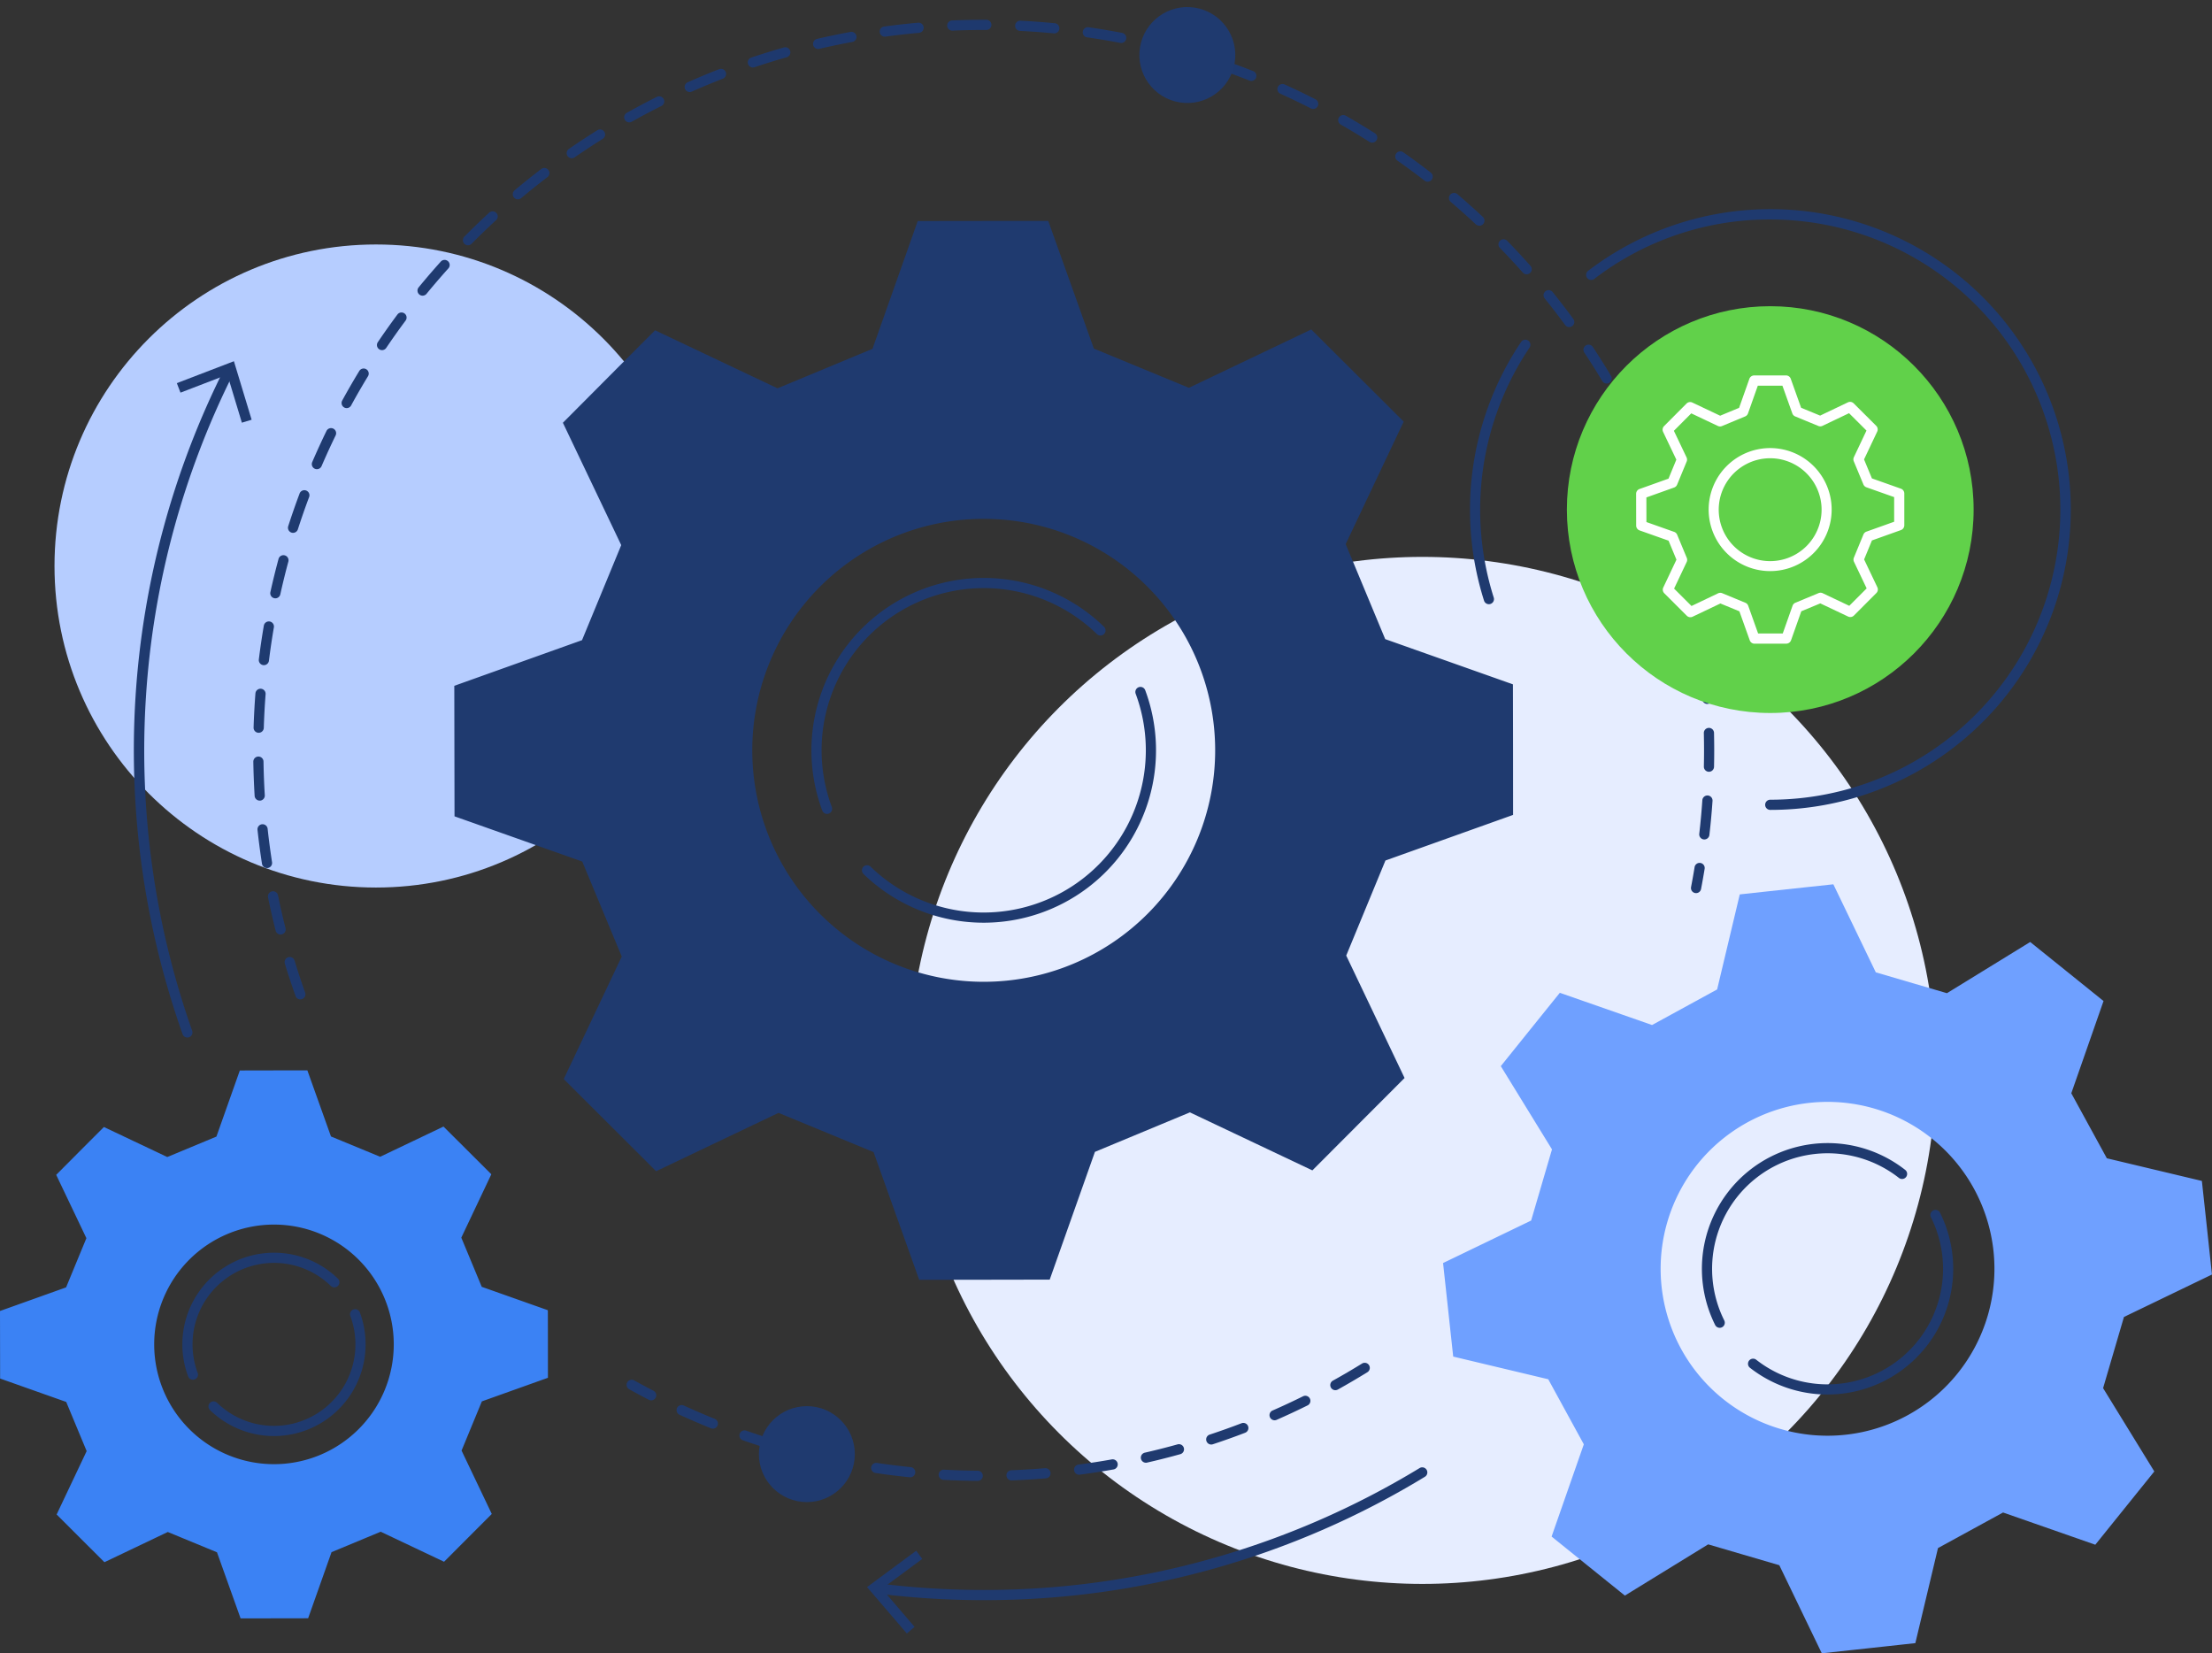 <svg xmlns="http://www.w3.org/2000/svg" width="326.035" height="243.663" viewBox="0 0 326.035 243.663">
  <rect x="0" y="0" width="326.035" height="243.663" fill="#333333" stroke="none"/>
  <g id="Grupo_187" data-name="Grupo 187" transform="translate(-4715.392 -1204.199)">
    <circle id="Elipse_9" data-name="Elipse 9" cx="75.68" cy="75.68" r="75.68" transform="translate(4849.363 1286.271)" fill="#e6edff"/>
    <circle id="Elipse_10" data-name="Elipse 10" cx="47.386" cy="47.386" r="47.386" transform="translate(4723.425 1240.229)" fill="#b6cdff"/>
    <g id="Grupo_179" data-name="Grupo 179">
      <path id="Caminho_102" data-name="Caminho 102" d="M4913.738,1284.387l8.551-18.05c-6.8-6.784-6.819-6.8-13.627-13.584l-18.032,8.6-14.01-5.781-6.72-18.813c-9.609.006-9.638,0-19.242.021l-6.665,18.827-14,5.821-18.049-8.551c-6.8,6.8-6.8,6.818-13.585,13.627l8.6,18.032c-2.307,5.59-3.474,8.419-5.781,14.009l-18.825,6.726c.018,9.6.016,9.633.033,19.236l18.827,6.665,5.821,14-8.551,18.049c6.8,6.8,6.818,6.8,13.615,13.589l18.044-8.6,14.009,5.781,6.726,18.826c9.6-.018,9.62-.011,19.236-.034l6.665-18.827,14-5.82,18.049,8.551c6.785-6.8,6.8-6.819,13.589-13.615l-8.6-18.044,5.781-14.01,18.814-6.721c-.006-9.608,0-9.625-.022-19.241l-18.827-6.665Zm-40.26,61.894a34.114,34.114,0,1,1,18.411-44.593A34.115,34.115,0,0,1,4873.478,1346.281Z" fill="#1f3a6f"/>
      <path id="Caminho_103" data-name="Caminho 103" d="M4860.375,1340.184a25.427,25.427,0,0,1-17.709-7.182.75.75,0,1,1,1.045-1.077,23.911,23.911,0,0,0,39.073-25.48.75.75,0,0,1,1.406-.525,25.411,25.411,0,0,1-23.815,34.264Z" fill="#1f3a6f"/>
      <path id="Caminho_104" data-name="Caminho 104" d="M4837.292,1324.147a.751.751,0,0,1-.7-.487,25.408,25.408,0,0,1,41.519-27.094.75.75,0,1,1-1.045,1.076,23.907,23.907,0,0,0-39.069,25.491.751.751,0,0,1-.7,1.014Z" fill="#1f3a6f"/>
    </g>
    <g id="Grupo_180" data-name="Grupo 180">
      <path id="Caminho_105" data-name="Caminho 105" d="M5020.689,1365.321l4.75-13.594c-5.392-4.344-5.409-4.356-10.809-8.7l-12.27,7.545-10.486-3.073-6.257-12.974c-6.888.739-6.909.74-13.793,1.487l-3.338,14.008-9.591,5.243-13.594-4.749c-4.353,5.4-4.356,5.408-8.7,10.808l7.544,12.27c-1.226,4.184-1.846,6.3-3.073,10.486l-12.981,6.262c.747,6.884.748,6.905,1.495,13.788l14.007,3.339,5.244,9.59-4.75,13.594c5.4,4.353,5.409,4.357,10.8,8.7l12.278-7.549,10.486,3.073,6.262,12.982c6.883-.748,6.9-.744,13.788-1.5l3.338-14.008,9.591-5.244,13.594,4.75c4.345-5.392,4.356-5.409,8.7-10.8l-7.549-12.278,3.073-10.487,12.973-6.257c-.739-6.888-.735-6.9-1.487-13.793l-14.007-3.338Zm-24.129,47.454a24.6,24.6,0,1,1,9.788-33.379A24.6,24.6,0,0,1,4996.56,1412.775Z" fill="#6fa0ff"/>
      <path id="Caminho_106" data-name="Caminho 106" d="M4984.757,1409.719a18.544,18.544,0,0,1-11.431-3.942.75.75,0,1,1,.924-1.183,17.03,17.03,0,0,0,25.748-21,.75.75,0,1,1,1.342-.671,18.53,18.53,0,0,1-16.583,26.793Z" fill="#1f3a6f"/>
      <path id="Caminho_107" data-name="Caminho 107" d="M4968.867,1399.887a.751.751,0,0,1-.671-.414,18.528,18.528,0,0,1,28.009-22.86.75.75,0,1,1-.924,1.182,17.028,17.028,0,0,0-25.744,21.005.751.751,0,0,1-.67,1.087Z" fill="#1f3a6f"/>
    </g>
    <g id="Grupo_181" data-name="Grupo 181">
      <path id="Caminho_108" data-name="Caminho 108" d="M4783.386,1386.6l4.425-9.341c-3.517-3.511-3.528-3.521-7.052-7.03l-9.332,4.451-7.25-2.992-3.479-9.737c-4.972,0-4.987,0-9.957.012l-3.45,9.743-7.245,3.012-9.34-4.425c-3.518,3.52-3.522,3.529-7.031,7.052l4.451,9.332c-1.194,2.894-1.8,4.358-2.992,7.251l-9.742,3.48c.009,4.971.008,4.986.017,9.956l9.743,3.449,3.013,7.245-4.426,9.341c3.52,3.517,3.529,3.521,7.046,7.032l9.339-4.453,7.25,2.992,3.481,9.743c4.97-.01,4.979-.006,9.955-.018l3.449-9.743,7.245-3.013,9.341,4.426c3.511-3.517,3.521-3.529,7.033-7.046l-4.453-9.338,2.991-7.251,9.737-3.478c0-4.973,0-4.981-.011-9.958l-9.744-3.449Zm-20.836,32.032a17.655,17.655,0,1,1,9.528-23.078A17.654,17.654,0,0,1,4762.55,1418.632Z" fill="#3b82f4"/>
      <path id="Caminho_109" data-name="Caminho 109" d="M4755.769,1415.839a13.52,13.52,0,0,1-9.416-3.819.75.75,0,1,1,1.044-1.077,12.013,12.013,0,0,0,19.631-12.8.75.75,0,0,1,1.405-.525,13.514,13.514,0,0,1-12.664,18.222Z" fill="#1f3a6f"/>
      <path id="Caminho_110" data-name="Caminho 110" d="M4743.823,1407.539a.751.751,0,0,1-.7-.487,13.511,13.511,0,0,1,22.078-14.409.75.75,0,0,1-1.044,1.077,12.011,12.011,0,0,0-19.629,12.806.748.748,0,0,1-.439.965A.736.736,0,0,1,4743.823,1407.539Z" fill="#1f3a6f"/>
    </g>
    <path id="Caminho_111" data-name="Caminho 111" d="M4859.5,1422.451h-.006c-1.675-.014-3.37-.066-5.036-.157a.75.75,0,0,1,.081-1.5c1.644.089,3.315.141,4.967.155a.75.75,0,0,1-.006,1.5Zm5-.074a.75.75,0,0,1-.028-1.5c1.647-.062,3.314-.164,4.954-.3a.75.75,0,0,1,.126,1.495c-1.663.14-3.353.243-5.023.307Zm-14.991-.469a.666.666,0,0,1-.076,0c-1.665-.168-3.347-.378-5-.623a.75.75,0,1,1,.22-1.484c1.629.242,3.288.448,4.93.614a.75.75,0,0,1-.075,1.5Zm24.948-.371a.75.75,0,0,1-.1-1.494c1.636-.215,3.285-.471,4.9-.762a.75.75,0,0,1,.265,1.477c-1.641.295-3.315.555-4.973.773A.849.849,0,0,1,4874.457,1421.537Zm-34.842-1.1a.725.725,0,0,1-.146-.014c-1.64-.323-3.3-.69-4.919-1.09a.75.75,0,1,1,.359-1.456c1.6.394,3.233.755,4.85,1.074a.75.75,0,0,1-.144,1.486Zm44.679-.666a.75.75,0,0,1-.167-1.481c1.608-.368,3.227-.778,4.812-1.219a.75.75,0,1,1,.4,1.445c-1.607.448-3.249.864-4.88,1.236A.741.741,0,0,1,4884.294,1419.772Zm-54.392-1.726a.751.751,0,0,1-.213-.031c-1.6-.476-3.216-1-4.794-1.548a.75.75,0,1,1,.494-1.416c1.556.543,3.146,1.056,4.727,1.525a.751.751,0,0,1-.214,1.47Zm64.021-.956a.75.75,0,0,1-.235-1.462c1.563-.517,3.136-1.077,4.675-1.667a.75.75,0,1,1,.537,1.4c-1.561.6-3.156,1.167-4.742,1.69A.743.743,0,0,1,4893.923,1417.09Zm-73.464-2.34a.748.748,0,0,1-.28-.054c-1.55-.625-3.106-1.3-4.627-1.992a.75.75,0,0,1,.626-1.364c1.5.688,3.034,1.348,4.562,1.964a.75.75,0,0,1-.281,1.446Zm82.8-1.236a.75.75,0,0,1-.3-1.437c1.508-.661,3.022-1.367,4.5-2.1a.75.75,0,0,1,.666,1.344c-1.5.743-3.033,1.459-4.563,2.129A.748.748,0,0,1,4903.257,1413.514Zm-91.889-2.933a.742.742,0,0,1-.343-.084c-.967-.5-1.94-1.021-2.892-1.551a.75.75,0,1,1,.729-1.311c.939.522,1.9,1.037,2.851,1.53a.75.75,0,0,1-.345,1.416Zm100.847-1.5a.751.751,0,0,1-.365-1.407c1.441-.8,2.882-1.644,4.284-2.511a.75.75,0,1,1,.788,1.276c-1.421.879-2.883,1.736-4.343,2.547A.754.754,0,0,1,4912.215,1409.077Z" fill="#1f3a6f"/>
    <path id="Caminho_112" data-name="Caminho 112" d="M4759.663,1351.489a.749.749,0,0,1-.706-.5c-.562-1.574-1.094-3.183-1.581-4.781a.75.75,0,0,1,1.435-.437c.481,1.575,1,3.161,1.559,4.714a.751.751,0,0,1-.707,1Zm-2.914-9.564a.752.752,0,0,1-.727-.565c-.411-1.62-.789-3.272-1.123-4.909a.75.75,0,1,1,1.47-.3c.329,1.614.7,3.242,1.108,4.839a.75.75,0,0,1-.543.912A.739.739,0,0,1,4756.749,1341.925Zm208.637-6.1a.77.77,0,0,1-.143-.013.751.751,0,0,1-.6-.879c.187-.972.362-1.96.521-2.935a.75.75,0,0,1,1.481.241c-.161.989-.339,1.991-.528,2.978A.75.75,0,0,1,4965.386,1335.825Zm-210.639-3.695a.75.75,0,0,1-.74-.635c-.257-1.649-.479-3.329-.659-4.992a.75.75,0,1,1,1.492-.162c.177,1.641.4,3.3.649,4.923a.75.75,0,0,1-.625.857A.772.772,0,0,1,4754.747,1332.13Zm211.852-4.214c-.028,0-.057,0-.087-.005a.752.752,0,0,1-.659-.832c.189-1.635.341-3.3.454-4.945a.75.75,0,0,1,1.5.1c-.114,1.67-.269,3.357-.46,5.015A.751.751,0,0,1,4966.6,1327.916Zm-212.928-5.726a.75.75,0,0,1-.748-.7c-.1-1.665-.167-3.358-.193-5.031a.751.751,0,0,1,.739-.762h.012a.75.75,0,0,1,.75.739c.025,1.65.089,3.32.19,4.962a.752.752,0,0,1-.7.795Zm213.61-4.25h-.016a.75.75,0,0,1-.734-.766c.018-.792.026-1.595.026-2.388,0-.86-.01-1.727-.031-2.579a.751.751,0,0,1,1.5-.036c.02.864.031,1.743.031,2.615,0,.8-.009,1.618-.027,2.421A.751.751,0,0,1,4967.281,1317.94Zm-213.761-5.746h-.024a.75.75,0,0,1-.727-.772c.052-1.673.143-3.364.271-5.027a.75.75,0,0,1,1.5.115c-.127,1.641-.216,3.308-.267,4.958A.75.75,0,0,1,4753.52,1312.194Zm213.521-4.25a.75.75,0,0,1-.747-.7c-.116-1.645-.271-3.308-.462-4.942a.75.75,0,0,1,1.49-.175c.194,1.657.352,3.344.469,5.012a.751.751,0,0,1-.7.8A.5.5,0,0,1,4967.041,1307.944Zm-212.752-5.716a.775.775,0,0,1-.094-.006.75.75,0,0,1-.652-.837c.206-1.659.454-3.334.737-4.98a.75.75,0,1,1,1.479.255c-.279,1.622-.523,3.274-.727,4.91A.75.75,0,0,1,4754.289,1302.228Zm211.589-4.211a.751.751,0,0,1-.739-.628c-.268-1.627-.578-3.268-.922-4.878a.75.75,0,0,1,1.467-.313c.349,1.633.664,3.3.936,4.946a.752.752,0,0,1-.619.863A.721.721,0,0,1,4965.878,1298.017Zm-209.9-5.64a.758.758,0,0,1-.162-.018.75.75,0,0,1-.571-.894c.361-1.633.765-3.278,1.2-4.89a.75.75,0,1,1,1.448.393c-.43,1.589-.828,3.211-1.184,4.82A.75.75,0,0,1,4755.983,1292.377Zm207.809-4.135a.75.75,0,0,1-.725-.56c-.419-1.592-.883-3.2-1.377-4.769a.751.751,0,0,1,1.432-.45c.5,1.594.971,3.222,1.4,4.837a.752.752,0,0,1-.535.917A.788.788,0,0,1,4963.792,1288.242Zm-205.2-5.514a.737.737,0,0,1-.23-.036.751.751,0,0,1-.484-.944c.514-1.594,1.072-3.2,1.66-4.767a.75.75,0,1,1,1.4.527c-.58,1.547-1.13,3.128-1.637,4.7A.75.75,0,0,1,4758.6,1282.728Zm202.2-4.023a.749.749,0,0,1-.7-.492c-.567-1.543-1.177-3.093-1.815-4.607a.75.75,0,1,1,1.383-.582c.647,1.535,1.266,3.107,1.84,4.672a.75.75,0,0,1-.7,1.009Zm-198.682-5.358a.759.759,0,0,1-.3-.061.752.752,0,0,1-.393-.986c.661-1.537,1.368-3.08,2.1-4.586a.75.75,0,0,1,1.349.657c-.723,1.485-1.42,3.006-2.071,4.522A.751.751,0,0,1,4762.113,1273.347Zm194.811-3.833a.749.749,0,0,1-.677-.427c-.709-1.484-1.462-2.971-2.24-4.421a.75.75,0,0,1,1.322-.709c.789,1.47,1.553,2.979,2.272,4.483a.752.752,0,0,1-.354,1A.743.743,0,0,1,4956.924,1269.514Zm-190.428-5.17a.751.751,0,0,1-.658-1.11c.8-1.468,1.65-2.937,2.52-4.366a.75.75,0,1,1,1.282.78c-.859,1.41-1.7,2.858-2.485,4.305A.75.75,0,0,1,4766.5,1264.344Zm185.711-3.625a.75.75,0,0,1-.645-.365c-.844-1.411-1.734-2.822-2.645-4.195a.75.75,0,0,1,1.251-.829c.923,1.392,1.826,2.823,2.682,4.254a.75.75,0,0,1-.643,1.135ZM4771.7,1255.8a.751.751,0,0,1-.621-1.17c.935-1.386,1.916-2.768,2.915-4.11a.751.751,0,0,1,1.2.9c-.986,1.323-1.953,2.686-2.875,4.052A.75.75,0,0,1,4771.7,1255.8Zm174.985-3.4a.748.748,0,0,1-.606-.307c-.973-1.328-1.991-2.651-3.025-3.932a.751.751,0,0,1,1.168-.943c1.048,1.3,2.08,2.641,3.067,3.988a.75.75,0,0,1-.6,1.194Zm-169.008-4.624a.75.75,0,0,1-.579-1.226c1.059-1.292,2.164-2.576,3.283-3.819a.751.751,0,0,1,1.115,1.005c-1.1,1.225-2.193,2.492-3.238,3.766A.752.752,0,0,1,4777.677,1247.774Zm162.733-3.152a.751.751,0,0,1-.562-.252c-1.093-1.233-2.23-2.456-3.378-3.636a.75.75,0,1,1,1.075-1.047c1.165,1.2,2.317,2.437,3.426,3.687a.749.749,0,0,1-.561,1.248Zm-156.039-4.276a.751.751,0,0,1-.533-1.278c1.175-1.187,2.393-2.363,3.623-3.495a.75.75,0,1,1,1.016,1.1c-1.212,1.117-2.414,2.277-3.572,3.447A.746.746,0,0,1,4784.371,1240.346Zm149.066-2.886a.747.747,0,0,1-.513-.2c-1.2-1.126-2.449-2.239-3.7-3.308a.75.75,0,1,1,.973-1.142c1.272,1.084,2.535,2.212,3.756,3.355a.751.751,0,0,1-.513,1.3Zm-141.714-3.885a.75.75,0,0,1-.482-1.325c1.28-1.074,2.6-2.131,3.929-3.143a.75.75,0,1,1,.91,1.193c-1.309,1-2.613,2.041-3.875,3.1A.75.75,0,0,1,4791.723,1233.575Zm134.1-2.6a.748.748,0,0,1-.46-.157c-1.3-1.01-2.647-2-4-2.951a.75.75,0,1,1,.863-1.228c1.368.962,2.731,1.969,4.053,2.993a.75.75,0,0,1-.46,1.343Zm-126.158-3.455a.75.75,0,0,1-.427-1.367c1.374-.95,2.788-1.879,4.2-2.763a.75.75,0,1,1,.795,1.273c-1.4.871-2.79,1.788-4.145,2.724A.748.748,0,0,1,4799.668,1227.518Zm117.972-2.3a.75.75,0,0,1-.4-.117c-1.393-.885-2.825-1.748-4.257-2.566a.75.75,0,0,1,.745-1.3c1.452.83,2.9,1.7,4.316,2.6a.75.75,0,0,1-.4,1.384Zm-109.5-2.99a.75.75,0,0,1-.368-1.4c1.455-.817,2.949-1.61,4.44-2.357a.75.75,0,1,1,.672,1.341c-1.47.737-2.943,1.519-4.378,2.324A.746.746,0,0,1,4808.138,1222.23Zm100.812-1.975a.745.745,0,0,1-.341-.083c-1.47-.75-2.977-1.476-4.481-2.157a.75.75,0,1,1,.619-1.366c1.525.69,3.054,1.426,4.544,2.187a.751.751,0,0,1-.341,1.419Zm-91.892-2.495a.751.751,0,0,1-.305-1.437c1.525-.676,3.085-1.325,4.638-1.929a.75.75,0,0,1,.544,1.4c-1.532.595-3.07,1.235-4.573,1.9A.742.742,0,0,1,4817.058,1217.76Zm82.768-1.636a.749.749,0,0,1-.276-.053c-1.535-.609-3.1-1.19-4.667-1.726a.751.751,0,0,1,.487-1.42c1.584.544,3.177,1.134,4.734,1.752a.75.75,0,0,1-.278,1.447Zm-73.462-1.981a.75.75,0,0,1-.238-1.462c1.583-.531,3.2-1.032,4.809-1.488a.75.75,0,1,1,.41,1.443c-1.585.45-3.181.944-4.742,1.468A.768.768,0,0,1,4826.364,1214.143Zm64-1.269a.768.768,0,0,1-.21-.03c-1.581-.461-3.195-.891-4.8-1.277a.75.75,0,1,1,.352-1.459c1.625.392,3.262.828,4.865,1.295a.751.751,0,0,1-.21,1.471Zm-54.381-1.46a.75.75,0,0,1-.17-1.481c1.626-.38,3.284-.726,4.928-1.029a.75.75,0,1,1,.272,1.475c-1.621.3-3.256.641-4.859,1.015A.773.773,0,0,1,4835.98,1211.414Zm44.664-.883a.764.764,0,0,1-.142-.013c-1.617-.31-3.264-.586-4.9-.82a.751.751,0,0,1,.213-1.486c1.655.238,3.326.518,4.966.832a.75.75,0,0,1-.141,1.487Zm-34.835-.93a.75.75,0,0,1-.1-1.494c1.654-.225,3.337-.415,5-.563a.75.75,0,1,1,.133,1.494c-1.642.146-3.3.333-4.932.556A.907.907,0,0,1,4845.809,1209.6Zm24.941-.49a.63.63,0,0,1-.073,0c-1.638-.157-3.3-.278-4.951-.36a.75.75,0,0,1,.074-1.5c1.671.083,3.36.206,5.021.366a.75.75,0,0,1-.071,1.5Zm-14.984-.4a.75.75,0,0,1-.031-1.5c1.539-.065,3.1-.1,4.649-.1h.385a.75.75,0,0,1,0,1.5h-.382c-1.524,0-3.067.033-4.586.1Z" fill="#1f3a6f" opacity="0.99"/>
    <circle id="Elipse_11" data-name="Elipse 11" cx="29.976" cy="29.976" r="29.976" transform="translate(4946.34 1249.326)" fill="#61d14a"/>
    <path id="Caminho_113" data-name="Caminho 113" d="M4976.316,1323.559a.75.75,0,0,1,0-1.5,42.757,42.757,0,1,0,0-85.514,42.367,42.367,0,0,0-25.932,8.759.75.75,0,0,1-.911-1.193,44.268,44.268,0,1,1,26.843,79.448Z" fill="#1f3a6f"/>
    <path id="Caminho_114" data-name="Caminho 114" d="M4934.845,1293.244a.75.75,0,0,1-.715-.523,44.361,44.361,0,0,1,5.472-38.141.75.75,0,0,1,1.243.839,42.857,42.857,0,0,0-5.285,36.847.75.75,0,0,1-.488.942A.719.719,0,0,1,4934.845,1293.244Z" fill="#1f3a6f"/>
    <g id="Grupo_182" data-name="Grupo 182">
      <path id="Caminho_115" data-name="Caminho 115" d="M4974,1299.065a.749.749,0,0,1-.706-.5l-1.527-4.273-2.8-1.155-4.1,1.953a.749.749,0,0,1-.853-.146l-1.434-1.431c-.5-.5-.908-.905-1.883-1.88a.749.749,0,0,1-.148-.852l1.941-4.1-1.162-2.8-4.274-1.513a.752.752,0,0,1-.5-.706l-.008-4.687a.751.751,0,0,1,.5-.708l4.273-1.527,1.155-2.8-1.952-4.093a.751.751,0,0,1,.145-.853l1.018-1.022c.749-.752,1.07-1.075,2.293-2.3a.751.751,0,0,1,.852-.148l4.1,1.941,2.795-1.162,1.513-4.273a.749.749,0,0,1,.706-.5c1.981,0,2.29,0,3.759-.005h.931a.749.749,0,0,1,.706.5l1.526,4.271,2.8,1.154,4.093-1.952a.752.752,0,0,1,.853.146l.652.65c1.047,1.041,1.264,1.258,2.669,2.66a.752.752,0,0,1,.148.852l-1.941,4.1,1.162,2.8,4.273,1.513a.752.752,0,0,1,.5.706c0,1.744,0,2.193,0,3.272v1.418a.752.752,0,0,1-.5.707l-4.271,1.525-1.154,2.8,1.953,4.1a.75.75,0,0,1-.146.853l-3.311,3.317a.751.751,0,0,1-.853.148l-4.1-1.941-2.8,1.162-1.512,4.274a.752.752,0,0,1-.706.5l-2.623.005-2.065,0Zm-5.053-7.5a.753.753,0,0,1,.287.057l3.413,1.409a.749.749,0,0,1,.421.441l1.46,4.088,1.536,0,2.093,0,1.447-4.09a.749.749,0,0,1,.419-.442l3.412-1.418a.747.747,0,0,1,.609.014l3.92,1.858,2.563-2.569-1.869-3.918a.752.752,0,0,1-.016-.61l1.408-3.413a.753.753,0,0,1,.441-.421l4.087-1.459v-.889c0-.961,0-1.422,0-2.741l-4.089-1.447a.751.751,0,0,1-.442-.42l-1.419-3.411a.75.75,0,0,1,.015-.609l1.857-3.92c-1.079-1.077-1.347-1.344-2.292-2.285l-.278-.277-3.917,1.868a.75.75,0,0,1-.609.016l-3.414-1.408a.752.752,0,0,1-.42-.442l-1.46-4.086h-.4c-1.326,0-1.707,0-3.228,0l-1.448,4.089a.747.747,0,0,1-.419.442l-3.411,1.419a.753.753,0,0,1-.609-.015l-3.92-1.857c-.924.925-1.252,1.254-1.918,1.923l-.644.647,1.867,3.917a.748.748,0,0,1,.017.609l-1.409,3.414a.75.75,0,0,1-.441.42l-4.088,1.461.006,3.628,4.089,1.448a.748.748,0,0,1,.442.419l1.418,3.411a.748.748,0,0,1-.015.609l-1.857,3.92,1.508,1.505,1.061,1.058,3.918-1.869A.762.762,0,0,1,4968.948,1291.568Zm7.381-3.2a9.065,9.065,0,1,1,3.467-.7h0A9.021,9.021,0,0,1,4976.329,1288.364Zm3.179-1.388h0Zm-3.191-15.242a7.581,7.581,0,1,0,2.885.576A7.555,7.555,0,0,0,4976.317,1271.734Z" fill="#fff"/>
    </g>
    <circle id="Elipse_12" data-name="Elipse 12" cx="7.07" cy="7.07" r="7.07" transform="translate(4827.249 1411.432)" fill="#1f3a6f"/>
    <circle id="Elipse_13" data-name="Elipse 13" cx="7.07" cy="7.07" r="7.07" transform="translate(4882.287 1218.156) rotate(-80.783)" fill="#1f3a6f"/>
    <g id="Grupo_184" data-name="Grupo 184">
      <path id="Caminho_116" data-name="Caminho 116" d="M4860.388,1440.023a126.946,126.946,0,0,1-15.679-.972.75.75,0,1,1,.186-1.489,125.329,125.329,0,0,0,15.493.961,123.5,123.5,0,0,0,64.265-17.977.751.751,0,0,1,.781,1.282,124.66,124.66,0,0,1-65.046,18.195Z" fill="#1f3a6f"/>
      <g id="Grupo_183" data-name="Grupo 183">
        <path id="Caminho_117" data-name="Caminho 117" d="M4850.435,1432.739l.894,1.207-5.951,4.4,4.818,5.615-1.14.977-5.868-6.839Z" fill="#1f3a6f"/>
      </g>
    </g>
    <g id="Grupo_186" data-name="Grupo 186">
      <path id="Caminho_118" data-name="Caminho 118" d="M4743.01,1357.108a.75.75,0,0,1-.707-.5,125.275,125.275,0,0,1,6.155-98.065.75.75,0,0,1,1.34.675,124.135,124.135,0,0,0-6.08,96.889.751.751,0,0,1-.457.958A.763.763,0,0,1,4743.01,1357.108Z" fill="#1f3a6f"/>
      <g id="Grupo_185" data-name="Grupo 185">
        <path id="Caminho_119" data-name="Caminho 119" d="M4752.481,1266.056l-1.437.436-2.142-7.081-6.907,2.654-.538-1.4,8.412-3.231Z" fill="#1f3a6f"/>
      </g>
    </g>
  </g>
</svg>
